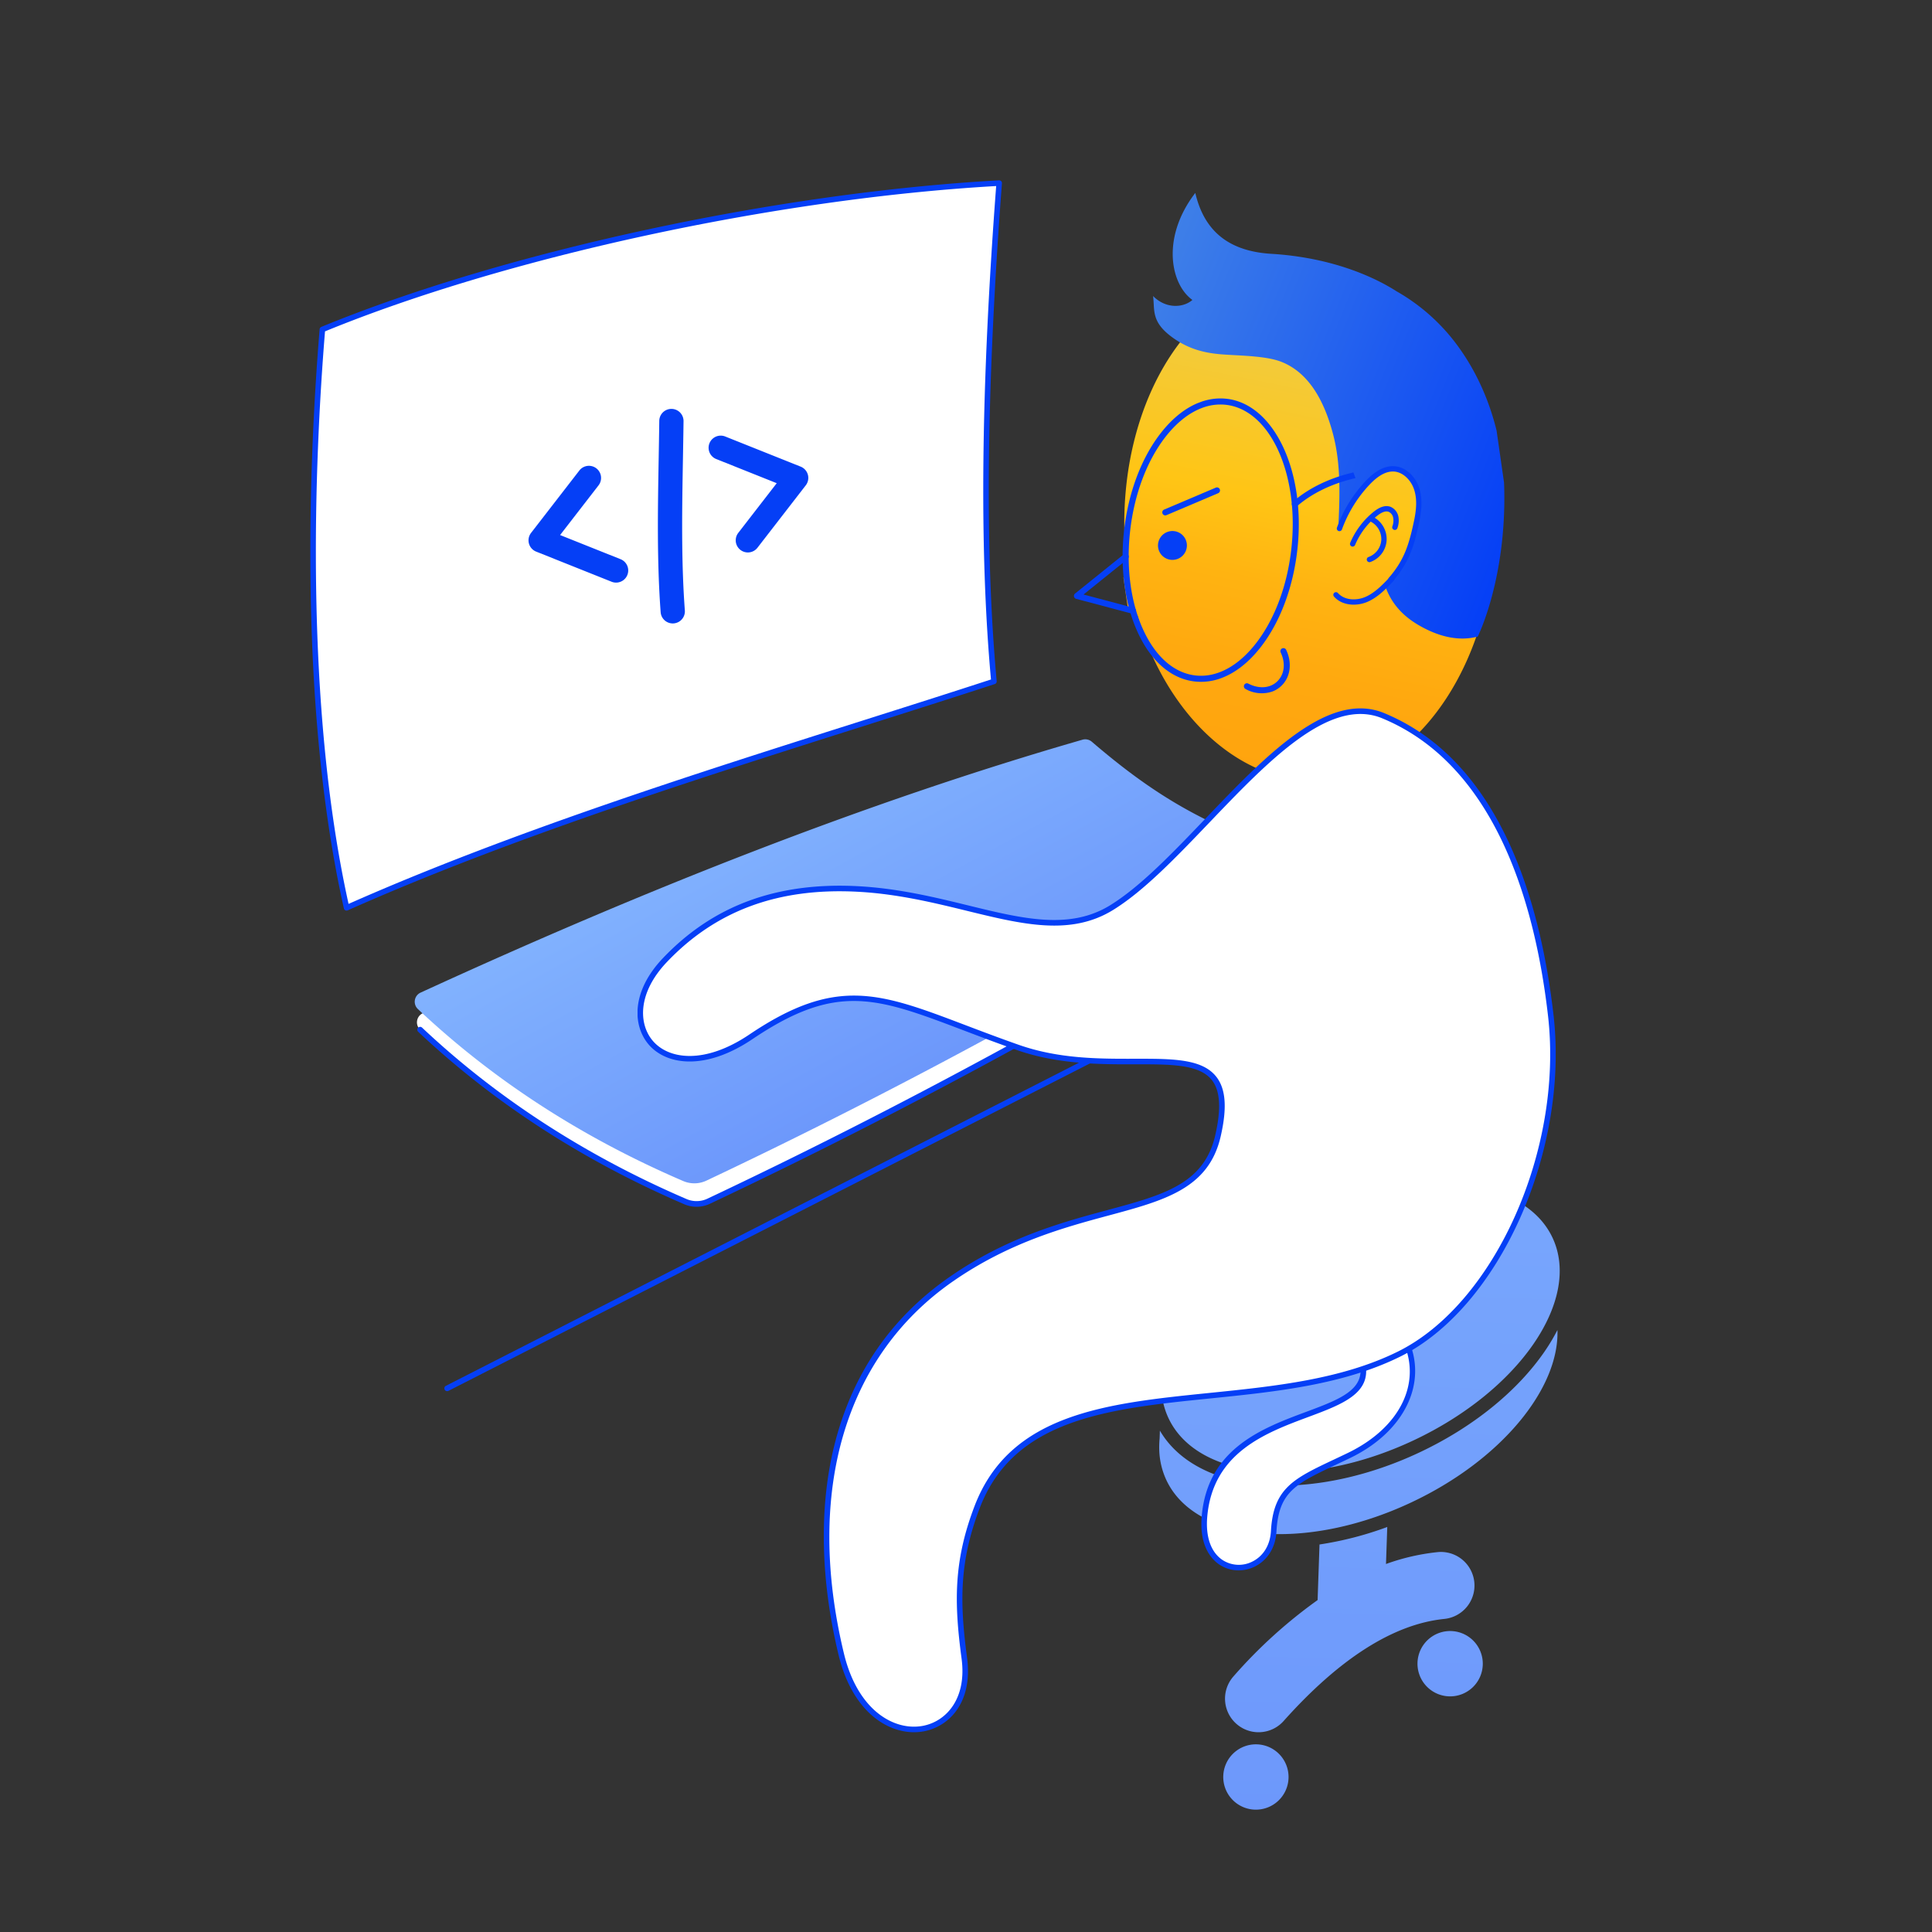 <?xml version="1.0" encoding="UTF-8"?><svg xmlns="http://www.w3.org/2000/svg" version="1.1" viewBox="0 0 1500 1500" width="1500" height="1500" x="0px" y="0px" xmlns:xlink="http://www.w3.org/1999/xlink">
<rect x="0" y="0" width="1500" height="1500" fill="#333333" stroke="none"/>
<defs/><!--ITEM: Illustration component 1--><g transform="translate(322.0 574.0) rotate(0.0 341.0 181.5)  scale(2.201 2.204)"><svg width="309.79" height="164.674" viewBox="0.0 0.0 309.79 164.674"><defs>
    
    <linearGradient id="linear-gradient-i1" x1="106.338" y1="-19.924" x2="228.425" y2="203.902" gradientUnits="userSpaceOnUse">
      <stop offset="0" stop-color="#8abdff" fill="#000000"/>
      <stop offset="1" stop-color="#5a80f9" fill="#000000"/>
    </linearGradient>
  </defs>
  <g>
    <path d="M2.835,96.497C82.267,60.083,160.367,29.267,236.34,7.398a3.557,3.557,0,0,1,3.291.726c20.976,17.956,38.443,28.668,66.761,38.277a3.533,3.533,0,0,1,.701,6.363c-66.77,40.38-134.456,77.434-203.392,109.945a10.01,10.01,0,0,1-8.211.163C60.564,147.874,29.177,127.95,1.906,102.293A3.536,3.536,0,0,1,2.835,96.497Z" style="         fill: #fff;       "/>
    <path d="M99.402,164.674a10.92,10.92,0,0,1-4.307-.883c-35.747-15.352-67.331-35.797-93.874-60.77a1,1,0,1,1,1.37-1.457C28.964,126.377,60.352,146.694,95.884,161.953a8.992,8.992,0,0,0,7.39-.148C169.238,130.695,235.738,94.748,306.575,51.909a2.533,2.533,0,0,0-.504-4.561c-27.102-9.197-44.658-19.263-67.09-38.465a2.549,2.549,0,0,0-2.364-.525,1,1,0,0,1-.554-1.922,4.542,4.542,0,0,1,4.218.928c22.216,19.018,39.6,28.984,66.432,38.09a4.533,4.533,0,0,1,.897,8.166C236.714,96.496,170.154,132.475,104.128,163.613A11.083,11.083,0,0,1,99.402,164.674Z" style="         fill: #053ff6;       "/>
    <path d="M2.052,89.235C81.483,52.821,159.584,22.005,235.557.136a3.557,3.557,0,0,1,3.291.726c20.976,17.956,38.443,28.668,66.761,38.277a3.533,3.533,0,0,1,.701,6.363c-66.77,40.38-134.456,77.434-203.392,109.945a10.01,10.01,0,0,1-8.211.163C59.781,140.612,28.394,120.688,1.123,95.031A3.536,3.536,0,0,1,2.052,89.235Z" style="         fill: url(#linear-gradient-i1);       "/>
  </g>
</svg></g><!--ITEM: Illustration component 2--><g transform="translate(1167.0 141.0) rotate(-8.16 -161.0 233.0) translate(-1.0 0.0) scale(-2.066 2.068)"><svg width="146.647" height="225.293" viewBox="0.484 0.0 146.647 225.293"><defs>
    
    <linearGradient id="New_Gradient_Swatch_4-i2" data-name="New Gradient Swatch 4" x1="44.724" y1="43.413" x2="106.974" y2="218.777" gradientUnits="userSpaceOnUse">
      <stop offset="0" stop-color="#ebce52" fill="#000000"/>
      <stop offset="0.451" stop-color="#ffc515" fill="#000000"/>
      <stop offset="0.621" stop-color="#ffb311" fill="#000000"/>
      <stop offset="0.805" stop-color="#ffa80f" fill="#000000"/>
      <stop offset="0.999" stop-color="#ffa40e" fill="#000000"/>
    </linearGradient>
    <linearGradient id="New_Gradient_Swatch_2-i2" data-name="New Gradient Swatch 2" x1="131.325" y1="51.057" x2="-9.203" y2="132.192" gradientUnits="userSpaceOnUse">
      <stop offset="0" stop-color="#3e7fe8" fill="#000000"/>
      <stop offset="1" stop-color="#053ff6" fill="#000000"/>
    </linearGradient>
  </defs>
  <g>
    <path d="M155.842,144.198l-10.86-6.344a131.005,131.005,0,0,0-.573-15.077c-5.781-50.566-39.168-90.048-77.2-85.836S.349,85.858,5.952,136.444s41.436,92.771,79.468,88.558c30.455-3.373,53.402-33.904,58.504-71.095Z" style="         fill: url(#New_Gradient_Swatch_4-i2);       "/>
    <path d="M121.088,36.065c-3.993,5.429-10.506,6.066-14.419,3.548C113.973,32.609,115.016,14.732,99.886,0,98.712,13.304,91.91,23.171,74.863,26.674,52.508,31.267,37.82,40.805,30.461,47.109l.017.003a73.19,73.19,0,0,0-19.961,23.535C1.581,87.29-1.542,107.068.697,126.038c4.029,34.137,17.781,53.882,17.781,53.882,7.184.816,13.868-1.91,19.765-6.174s10.063-9.351,11.764-16.593l-.145-1.313s-25.123-23.803-14.591-38.927c10.286-14.771,29.451,16.052,29.451,16.052-2.295-11.841-4.601-23.923-3.227-35.888s5.254-24.02,15.465-29.775c5.422-3.056,15.445-4.507,21.492-5.856s11.703-3.455,17.05-8.403C123.437,45.701,121.153,41.493,121.088,36.065Z" style="         fill: url(#New_Gradient_Swatch_2-i2);       "/>
    <path d="M60.078,139.821a1,1,0,0,1-.857-.483,27.814,27.814,0,0,0-9.872-9.722c-1.914-1.104-3.399-1.372-4.414-.797a3.027,3.027,0,0,0-1.339,2.415,6.159,6.159,0,0,0,.788,3.22 1.0 1,0,0,1-1.78.911,8.112,8.112,0,0,1-1.002-4.275,4.996,4.996,0,0,1,2.35-4.011c1.675-.946,3.827-.676,6.397.806A29.824,29.824,0,0,1,60.933,138.305a1.0 1,0,0,1-.855,1.517Z" style="         fill: #053ff6;       "/>
    <path d="M54.661,146.508a1.015,1.015,0,0,1-.175-.015,9.238,9.238,0,0,1-7.254-7.271,9.354,9.354,0,0,1,3.995-9.506 1.0 1,0,0,1,1.074,1.687,7.411,7.411,0,0,0-3.105,7.438,7.297,7.297,0,0,0,5.638,5.682,1,1,0,0,1-.173,1.985Z" style="         fill: #053ff6;       "/>
    <path d="M61.067,161.579a13.092,13.092,0,0,1-3.337-.426c-4.223-1.122-7.795-3.949-10.947-6.443a1,1,0,0,1,1.241-1.568c2.999,2.374,6.398,5.063,10.219,6.079,3.254.863,7.749.314,9.924-2.936a1,1,0,0,1,1.662,1.112C67.825,160.393,64.334,161.579,61.067,161.579Z" style="         fill: #053ff6;       "/>
    <path d="M47.739,155.081a.996.996,0,0,1-.658-.248c-7.424-6.501-10.089-12.762-13.043-20.898-1.118-3.078-2.511-7.706-1.708-12.334.685-3.942,3.407-8.378,7.946-9.402,3.475-.782,7.279.512,11.632,3.961a50.818,50.818,0,0,1,13.138,15.774 1.0 1,0,0,1-1.764.942A48.812,48.812,0,0,0,50.666,117.727c-3.848-3.049-7.103-4.218-9.95-3.577-3.102.7-5.74,3.904-6.415,7.793-.549,3.166-.036,6.76,1.617,11.31,3.367,9.274,5.968,14.374,12.48,20.076a1,1,0,0,1-.659,1.752Z" style="         fill: #053ff6;       "/>
  </g>
</svg></g><!--ITEM: Illustration component 3--><g transform="translate(241.0 140.0) rotate(0.0 268.5 283.5)  scale(2.151 2.153)"><svg width="249.61" height="263.339" viewBox="0.0 0.0 249.61 263.339"><g>
    <path d="M13.06,262.339C-1.436,197.815-.818,116.45,4.323,53.779,76.009,24.304,174.512,5.091,248.61,1c-4.067,53.35-7.273,121.313-1.896,179.702C175.073,204.1,87.643,229.225,13.06,262.339Z" style="         fill: #fff;       "/>
    <path d="M13.06,263.339a.999.999,0,0,1-.976-.781C-4.418,189.102-.486,100.171,3.327,53.697a.999.999,0,0,1,.616-.843C70.056,25.67,168.358,4.429,248.555.002a.984.984,0,0,1,.77.299.998.998,0,0,1,.283.775c-5.617,73.684-6.237,132.409-1.897,179.534a.999.999,0,0,1-.685,1.042c-15.303,4.998-31.081,9.997-47.785,15.29-59.607,18.886-127.168,40.291-185.774,66.311A.996.996,0,0,1,13.06,263.339ZM5.27,54.471c-3.767,46.271-7.564,133.816,8.5,206.459,58.446-25.841,125.586-47.114,184.865-65.895,16.424-5.203,31.953-10.124,47.01-15.036-4.249-46.859-3.634-105.085,1.88-177.937C167.973,6.604,70.875,27.604,5.27,54.471Z" style="         fill: #053ff6;       "/>
  </g>
</svg></g><!--ITEM: Illustration component 4--><g transform="translate(900.0 919.0) rotate(0.0 155.5 243.0)  scale(2.133 2.134)"><svg width="145.783" height="227.747" viewBox="0.0 0.0 145.783 227.747"><defs>
    
    <linearGradient id="linear-gradient-i4" x1="88.429" y1="-277.874" x2="88.429" y2="739.434" gradientTransform="translate(-9.628 -110.606) rotate(1.96)" gradientUnits="userSpaceOnUse">
      <stop offset="0" stop-color="#8abdff" fill="#000000"/>
      <stop offset="1" stop-color="#5a80f9" fill="#000000"/>
    </linearGradient>
  </defs>
  <path d="M34.793,227.74a11.884,11.884,0,1,1,12.283-11.47A11.884,11.884,0,0,1,34.793,227.74Zm82.983-52.687a11.884,11.884,0,1,0-12.283,11.47A11.884,11.884,0,0,0,117.776,175.052Zm-3.078-30.078a12.211,12.211,0,0,0-13.381-10.922,79.199,79.199,0,0,0-18.766,4.318l.461-13.465A124.272,124.272,0,0,1,58.351,131.272l-.692,20.224a178.02,178.02,0,0,0-30.593,27.731,12.214,12.214,0,0,0,18.218,16.274c20.348-22.78,40.027-35.277,58.492-37.146A12.213,12.213,0,0,0,114.698,144.975ZM144.956,53.247a71.122,71.122,0,0,1-4.639,7.759c-10.055,14.637-26.3,27.724-45.744,36.852-17.603,8.263-36.406,12.501-52.946,11.935-19.465-.666-34.351-7.892-41.375-19.951L.154,92.723a32.719,32.719,0,0,0-.139,4.067l-.002.055L.018,96.844A27.899,27.899,0,0,0,2.604,107.835c10.617,22.619,50.518,26.267,89.121,8.147C124.422,100.634,145.663,74.601,144.956,53.247ZM143.169,19.67C132.551-2.95,92.65-6.597,54.048,11.523S-7.242,62.669,3.376,85.289s50.518,26.267,89.121,8.147C131.1,75.315,153.786,42.289,143.169,19.67Z" style="         fill: url(#linear-gradient-i4);       "/>
</svg></g><!--ITEM: Illustration component 5--><g transform="translate(345.0 669.0) rotate(0.0 400.5 205.5)  scale(2.195 2.189)"><svg width="365" height="187.799" viewBox="0.0 0.0 365 187.799"><path d="M1.001,187.799a1,1,0,0,1-.457-1.891L363.545.11a1,1,0,0,1,.911,1.781L1.455,187.69A1,1,0,0,1,1.001,187.799Z" style="         fill: #053ff6;       "/>
</svg></g><!--ITEM: Illustration component 6--><g transform="translate(495.0 550.0) rotate(0.0 356.5 397.5)  scale(2.155 2.158)"><svg width="330.787" height="368.35" viewBox="0.0 0.0 330.787 368.35"><g>
    <g>
      <path d="M261.061,235.21c6.025,23.621-53.133,12.996-56.814,55.531-2.085,24.088,23.938,23.046,24.938,5.308.927-16.438,9.099-18.591,27.119-27.268,19.947-9.605,27.192-26.696,20.361-41.47C268.2,223.842,261.061,235.21,261.061,235.21Z" style="         fill: #fff;       "/>
      <path d="M216.555,310.116a12.448,12.448,0,0,1-7.039-2.15c-2.737-1.873-7.191-6.611-6.265-17.311,2.107-24.358,21.817-31.689,37.653-37.58,12.084-4.495,21.629-8.045,19.188-17.618a.999.999,0,0,1,.122-.779c.31-.493,7.687-12.038,16.83-8.293a1.003,1.003,0,0,1,.528.506c7.294,15.775-1.273,33.371-20.834,42.791-1.734.835-3.376,1.609-4.931,2.342-14.725,6.943-20.82,9.817-21.624,24.082-.324,5.752-3.18,10.364-7.834,12.654A13.121,13.121,0,0,1,216.555,310.116Zm45.581-74.715c2.5,10.981-8.187,14.956-20.534,19.549-15.308,5.693-34.359,12.779-36.358,35.877-.621,7.18,1.297,12.68,5.402,15.487a10.766,10.766,0,0,0,10.821.651c3.989-1.963,6.438-5.962,6.721-10.974.871-15.452,8.188-18.903,22.768-25.777,1.549-.73,3.187-1.503,4.916-2.336,18.657-8.983,26.671-24.929,20.054-39.781C269.258,225.728,263.351,233.636,262.136,235.401Z" style="         fill: #053ff6;       "/>
    </g>
    <g>
      <path d="M9.887,90.515c14.378-15.068,35.199-27.288,69.234-25.561,38.723,1.965,67.759,21.516,91.769,6.661C201.879,52.441,238.52-9.838,268.666,2.638c40.39,16.715,55.414,64.608,60.362,107.985,5.508,48.29-19.579,104.401-54.764,121.722-52.852,26.019-131.399,1.385-151.917,54.992-7.45,19.464-7.341,34.134-4.624,54.355,4.202,31.276-34.932,37.517-44.328-1.375C61.651,291.706,67.081,237.139,113.106,205.284s88.507-18.887,96.003-51.505c9.715-42.274-32.13-17.796-72.111-31.802-45.308-15.873-59.609-28.411-96.15-3.826C8.902,139.645-11.692,113.13,9.887,90.515Z" style="         fill: #fff;       "/>
      <path d="M99.59,368.347c-10.429,0-22.439-8.224-27.167-27.796-6.422-26.581-7.047-52.262-1.809-74.266,6.206-26.065,20.311-46.865,41.922-61.824,20.563-14.231,40.618-19.631,56.732-23.969,20.221-5.443,34.83-9.377,38.866-26.938,2.196-9.557,1.787-16.053-1.252-19.861-4.54-5.69-14.826-5.674-27.851-5.645-12.285.025-27.568.055-42.364-5.129-7.085-2.481-13.51-4.919-19.179-7.07-31.361-11.896-45.675-17.327-76.083,3.132-17.21,11.58-31.227,9.277-37.482,1.858-5.687-6.744-6.272-18.95,5.24-31.016C27.183,70.941,50.081,62.485,79.172,63.955c14.636.743,28.09,4.028,39.96,6.928,19.636,4.796,36.594,8.939,51.231-.118,10.854-6.716,22.231-18.586,34.275-31.154,21.777-22.723,44.298-46.225,64.409-37.896,42.126,17.434,56.41,68.786,60.974,108.796,5.591,49.014-19.741,105.219-55.316,122.732-20.65,10.166-44.982,12.639-68.512,15.03-36.291,3.688-70.568,7.172-82.912,39.422-7.345,19.19-7.272,33.736-4.567,53.865,2.131,15.862-6.288,24.72-15.576,26.461A19.178,19.178,0,0,1,99.59,368.347ZM181.575,126.047c12.353,0,22.054.364,26.87,6.4,3.492,4.376,4.012,11.226,1.638,21.556-4.305,18.732-20.187,23.008-40.295,28.422-15.965,4.298-35.835,9.646-56.113,23.682-39.026,27.011-53.353,75.844-39.308,133.977,4.969,20.57,18.203,27.883,28.402,25.973,8.36-1.567,15.919-9.667,13.962-24.23-2.749-20.456-2.816-35.256,4.682-54.846,12.784-33.4,47.657-36.945,84.578-40.697,23.355-2.373,47.504-4.827,67.831-14.835,34.891-17.176,59.717-72.455,54.212-120.711-4.503-39.476-18.525-90.113-59.751-107.175C249.435-4.237,227.395,18.757,206.083,40.995c-12.135,12.661-23.597,24.621-34.667,31.471-15.35,9.497-32.686,5.263-52.759.36-11.784-2.878-25.14-6.141-39.587-6.873-28.473-1.454-50.867,6.816-68.459,25.253h0C-.046,102.375.341,113.49,5.452,119.551c5.679,6.733,18.653,8.659,34.837-2.229,31.265-21.036,46.854-15.125,77.908-3.341,5.658,2.146,12.07,4.578,19.131,7.053,14.473,5.069,28.936,5.043,41.699,5.016Q180.319,126.047,181.575,126.047Z" style="         fill: #053ff6;       "/>
    </g>
  </g>
</svg></g><!--ITEM: Illustration component 7--><g transform="translate(409.0 318.0) rotate(-5.654 110.5 83.0)  scale(0.942 0.942)"><svg width="234.643" height="176.175" viewBox="0.0 0.0 234.643 176.175"><g>
    <path d="M69.418,138.083a9.956,9.956,0,0,1-4.597-1.126L5.395,106.121A9.999,9.999,0,0,1,2.732,90.376L47.423,43.1A10,10,0,0,1,61.957,56.839L26.377,94.477l47.655,24.728A10.001,10.001,0,0,1,69.418,138.083Z" style="         fill: #053ff6;       "/>
    <path d="M179.952,124.051a10,10,0,0,1-7.266-16.869l35.579-37.638L160.61,44.816a10,10,0,0,1,9.213-17.752L229.249,57.901a10,10,0,0,1,2.66,15.746l-44.688,47.273A9.973,9.973,0,0,1,179.952,124.051Z" style="         fill: #053ff6;       "/>
    <path d="M112.591,176.175c-.082,0-.163-.001-.246-.003a10,10,0,0,1-9.756-10.238c1.008-41.823,6.057-85.07,10.938-126.895,1.156-9.902,2.352-20.143,3.467-30.146a10,10,0,1,1,19.877,2.215c-1.121,10.057-2.319,20.322-3.479,30.251-4.83,41.373-9.824,84.155-10.81,125.058A10,10,0,0,1,112.591,176.175Z" style="         fill: #053ff6;       "/>
  </g>
</svg></g><!--ITEM: Illustration component 8--><g transform="translate(828.0 308.0) rotate(-20.512 136.0 115.0) translate(0.0 0.0) scale(2.357 2.353)"><svg width="100.532" height="97.759" viewBox="0.0 0.0 100.532 97.759"><g>
    <path d="M36.127,87.711a18.893,18.893,0,0,1-8.618-2.001C20.578,82.2,16.33,74.504,15.55,64.038,14.782,53.756,17.455,41.979,23.076,30.876c5.622-11.103,13.531-20.229,22.272-25.697C54.244-.387,62.96-1.519,69.896,1.99c14.129,7.153,16.117,31.751,4.433,54.833h0c-5.622,11.103-13.531,20.229-22.273,25.697C46.55,85.964,41.113,87.711,36.127,87.711ZM61.274,1.992c-4.612,0-9.688,1.644-14.865,4.882C37.973,12.152,30.32,20.997,24.861,31.779c-5.46,10.783-8.058,22.186-7.317,32.11.727,9.74,4.587,16.855,10.869,20.036,6.282,3.18,14.301,2.079,22.581-3.1C59.432,75.547,67.084,66.702,72.543,55.92c11.188-22.098,9.594-45.49-3.552-52.146A16.914,16.914,0,0,0,61.274,1.992Zm12.161,54.379h0Z" style="         fill: #053ff6;       "/>
    <circle cx="36.281" cy="41.07" r="4.763" style="         fill: #053ff6;       "/>
    <path d="M37.899,31.017a1,1,0,0,1-.043-1.999l18.473-.806.045-.001a1,1,0,0,1,.043,1.999l-18.473.806Z" style="         fill: #053ff6;       "/>
    <path d="M16.58,57.709a.997.997,0,0,1-.579-.185L.42,46.438a1,1,0,0,1,.266-1.764L20.299,38.172a1,1,0,0,1,.629,1.898L3.187,45.951l13.975,9.943a1,1,0,0,1-.581,1.815Z" style="         fill: #053ff6;       "/>
    <path d="M50.229,97.763a10.896,10.896,0,0,1-7.974-3.888,1,1,0,0,1,1.482-1.343c2.666,2.945,6.183,3.968,9.174,2.672,3.049-1.32,4.741-4.598,4.418-8.553a1,1,0,0,1,1.994-.163c.389,4.764-1.815,8.905-5.617,10.552A8.72,8.72,0,0,1,50.229,97.763Z" style="         fill: #053ff6;       "/>
    <path d="M114.379,45.223a1.002,1.002,0,0,1-.392-.08c-11.469-4.875-24.808-5.551-34.812-1.762a1,1,0,1,1-.709-1.87c10.466-3.964,24.376-3.278,36.304,1.791a1.001,1.001,0,0,1-.392,1.921Z" style="         fill: #053ff6;       "/>
  </g>
</svg></g></svg>
